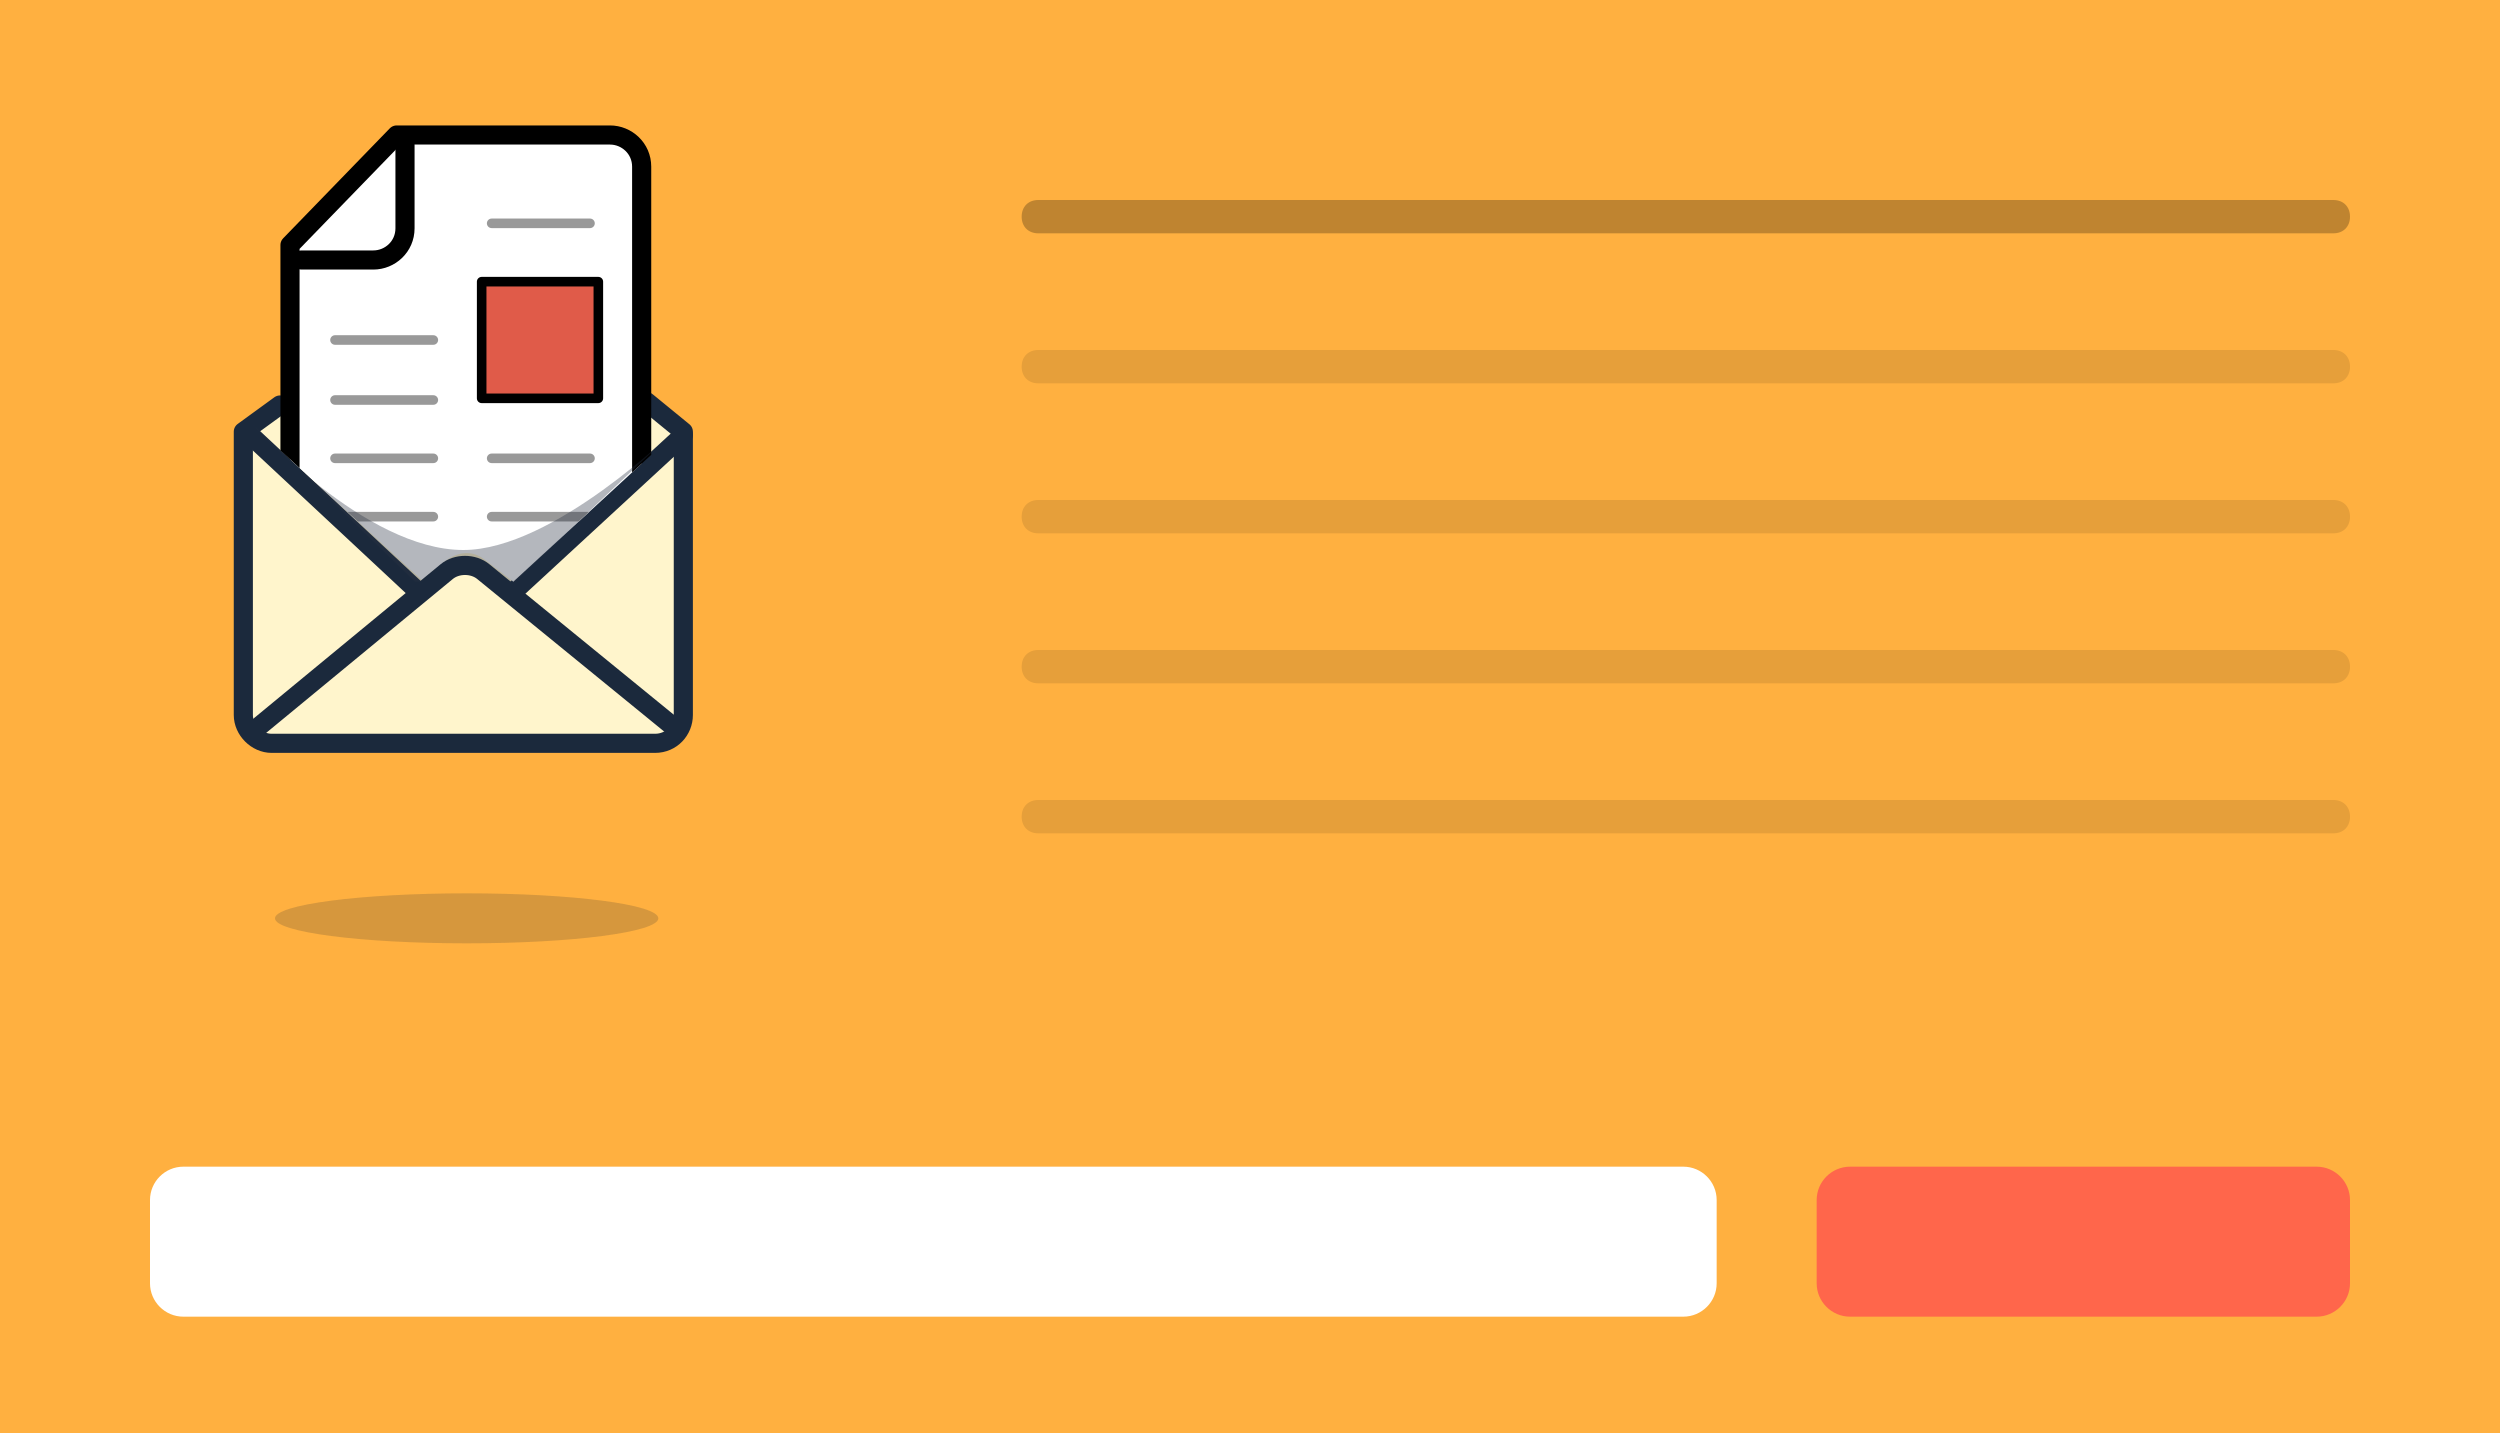 <?xml version="1.0" encoding="utf-8"?>
<!-- Generator: Adobe Illustrator 19.1.0, SVG Export Plug-In . SVG Version: 6.00 Build 0)  -->
<svg version="1.1" id="Layer_1" xmlns="http://www.w3.org/2000/svg" xmlns:xlink="http://www.w3.org/1999/xlink" x="0px" y="0px"
	 viewBox="40 -8 150 86" style="enable-background:new 40 -8 150 86;" xml:space="preserve">
<rect x="40" y="-8" width="150" height="86" fill="#808080" stroke="none"/>
<style type="text/css">
	.st0{fill:#FFB040;}
	.st1{opacity:0.25;enable-background:new    ;}
	.st2{opacity:0.1;enable-background:new    ;}
	.st3{fill:#FFFFFF;enable-background:new    ;}
	.st4{fill:#FF664B;}
	.st5{fill:#F5E7DD;}
	.st6{opacity:0.2;fill:#333333;enable-background:new    ;}
	.st7{fill:#FFF5CC;stroke:#1B293C;stroke-width:1.148;stroke-linecap:round;stroke-linejoin:round;stroke-miterlimit:10;}
	.st8{fill:none;stroke:#1B293C;stroke-width:1.148;stroke-linecap:round;stroke-linejoin:round;stroke-miterlimit:10;}
	.st9{clip-path:url(#SVGID_2_);}
	.st10{fill:#FFFFFF;stroke:#000000;stroke-width:1.148;stroke-linecap:round;stroke-linejoin:round;stroke-miterlimit:10;}
	.st11{fill:none;stroke:#999999;stroke-width:0.574;stroke-linecap:round;stroke-linejoin:round;stroke-miterlimit:10;}
	.st12{fill:#E05B49;stroke:#000000;stroke-width:0.574;stroke-linecap:round;stroke-linejoin:round;stroke-miterlimit:10;}
	.st13{opacity:0.35;fill:#293342;enable-background:new    ;}
	.st14{display:none;}
</style>
<g id="Layer_1_1_">
	<rect x="40" y="-8" class="st0" width="150" height="63"/>
	<path class="st1" d="M180,6h-77.7c-0.6,0-1-0.4-1-1l0,0c0-0.6,0.4-1,1-1H180c0.6,0,1,0.4,1,1l0,0C181,5.6,180.6,6,180,6z"/>
	<path class="st2" d="M180,15h-77.7c-0.6,0-1-0.4-1-1l0,0c0-0.6,0.4-1,1-1H180c0.6,0,1,0.4,1,1l0,0C181,14.6,180.6,15,180,15z"/>
	<path class="st2" d="M180,24h-77.7c-0.6,0-1-0.4-1-1l0,0c0-0.6,0.4-1,1-1H180c0.6,0,1,0.4,1,1l0,0C181,23.6,180.6,24,180,24z"/>
	<path class="st2" d="M180,33h-77.7c-0.6,0-1-0.4-1-1l0,0c0-0.6,0.4-1,1-1H180c0.6,0,1,0.4,1,1l0,0C181,32.6,180.6,33,180,33z"/>
	<path class="st2" d="M180,42h-77.7c-0.6,0-1-0.4-1-1l0,0c0-0.6,0.4-1,1-1H180c0.6,0,1,0.4,1,1l0,0C181,41.6,180.6,42,180,42z"/>
	<rect x="40" y="55" class="st0" width="150" height="23"/>
	<path class="st3" d="M141,71H51c-1.1,0-2-0.9-2-2v-5c0-1.1,0.9-2,2-2h90c1.1,0,2,0.9,2,2v5C143,70.1,142.1,71,141,71z"/>
	<path class="st4" d="M179,71h-28c-1.1,0-2-0.9-2-2v-5c0-1.1,0.9-2,2-2h28c1.1,0,2,0.9,2,2v5C181,70.1,180.1,71,179,71z"/>
	<g>
		<g>
			<path class="st5" d="M85.8,1.4"/>
		</g>
	</g>
	<ellipse class="st6" cx="68" cy="47.1" rx="11.5" ry="1.5"/>
	<path class="st7" d="M56.8,16.3l-2.2,1.6v17c0,0.9,0.8,1.7,1.7,1.7h23c1,0,1.7-0.8,1.7-1.7v-17l-2.2-1.8"/>
	<line class="st8" x1="65.2" y1="27.6" x2="54.8" y2="17.9"/>
	<line class="st8" x1="81" y1="18.1" x2="70.7" y2="27.6"/>
	<g>
		<g>
			<g>
				<defs>
					<path id="SVGID_1_" d="M53.2,15.7l12.1,11.1l1.5-1.2c0.7-0.5,1.6-0.6,2.3,0l1.7,1.3L82,16.6l0.6-19.9H52.2L53.2,15.7z"/>
				</defs>
				<clipPath id="SVGID_2_">
					<use xlink:href="#SVGID_1_"  style="overflow:visible;"/>
				</clipPath>
				<g class="st9">
					<g>
						<path class="st10" d="M76.7,28.7H59.3c-1,0-1.9-0.8-1.9-1.9V6.7l6.4-6.6h12.8c1,0,1.9,0.8,1.9,1.9v24.8
							C78.5,27.8,77.7,28.7,76.7,28.7z"/>
						<path class="st10" d="M58.1,7.6h4.3c1,0,1.9-0.8,1.9-1.9v-5"/>
					</g>
					<line class="st11" x1="69.5" y1="5.4" x2="75.4" y2="5.4"/>
					<line class="st11" x1="60.1" y1="12.4" x2="66" y2="12.4"/>
					<line class="st11" x1="60.1" y1="16" x2="66" y2="16"/>
					<rect x="68.9" y="8.9" class="st12" width="7" height="7"/>
					<line class="st11" x1="60.1" y1="19.5" x2="66" y2="19.5"/>
					<line class="st11" x1="69.5" y1="19.5" x2="75.4" y2="19.5"/>
					<line class="st11" x1="60.1" y1="23" x2="66" y2="23"/>
					<line class="st11" x1="69.5" y1="23" x2="75.4" y2="23"/>
				</g>
			</g>
		</g>
	</g>
	<path class="st13" d="M55.2,17.5c0,0,6.7,7.5,12.6,7.5c5.4,0,12.7-7.2,12.7-7.2l-9.6,9.1h-6L55.2,17.5z"/>
	<path class="st7" d="M80.4,35.6L69,26.3c-0.6-0.5-1.6-0.5-2.2,0l-11.4,9.4"/>
</g>
<g id="Layer_2" class="st14">
</g>
</svg>

